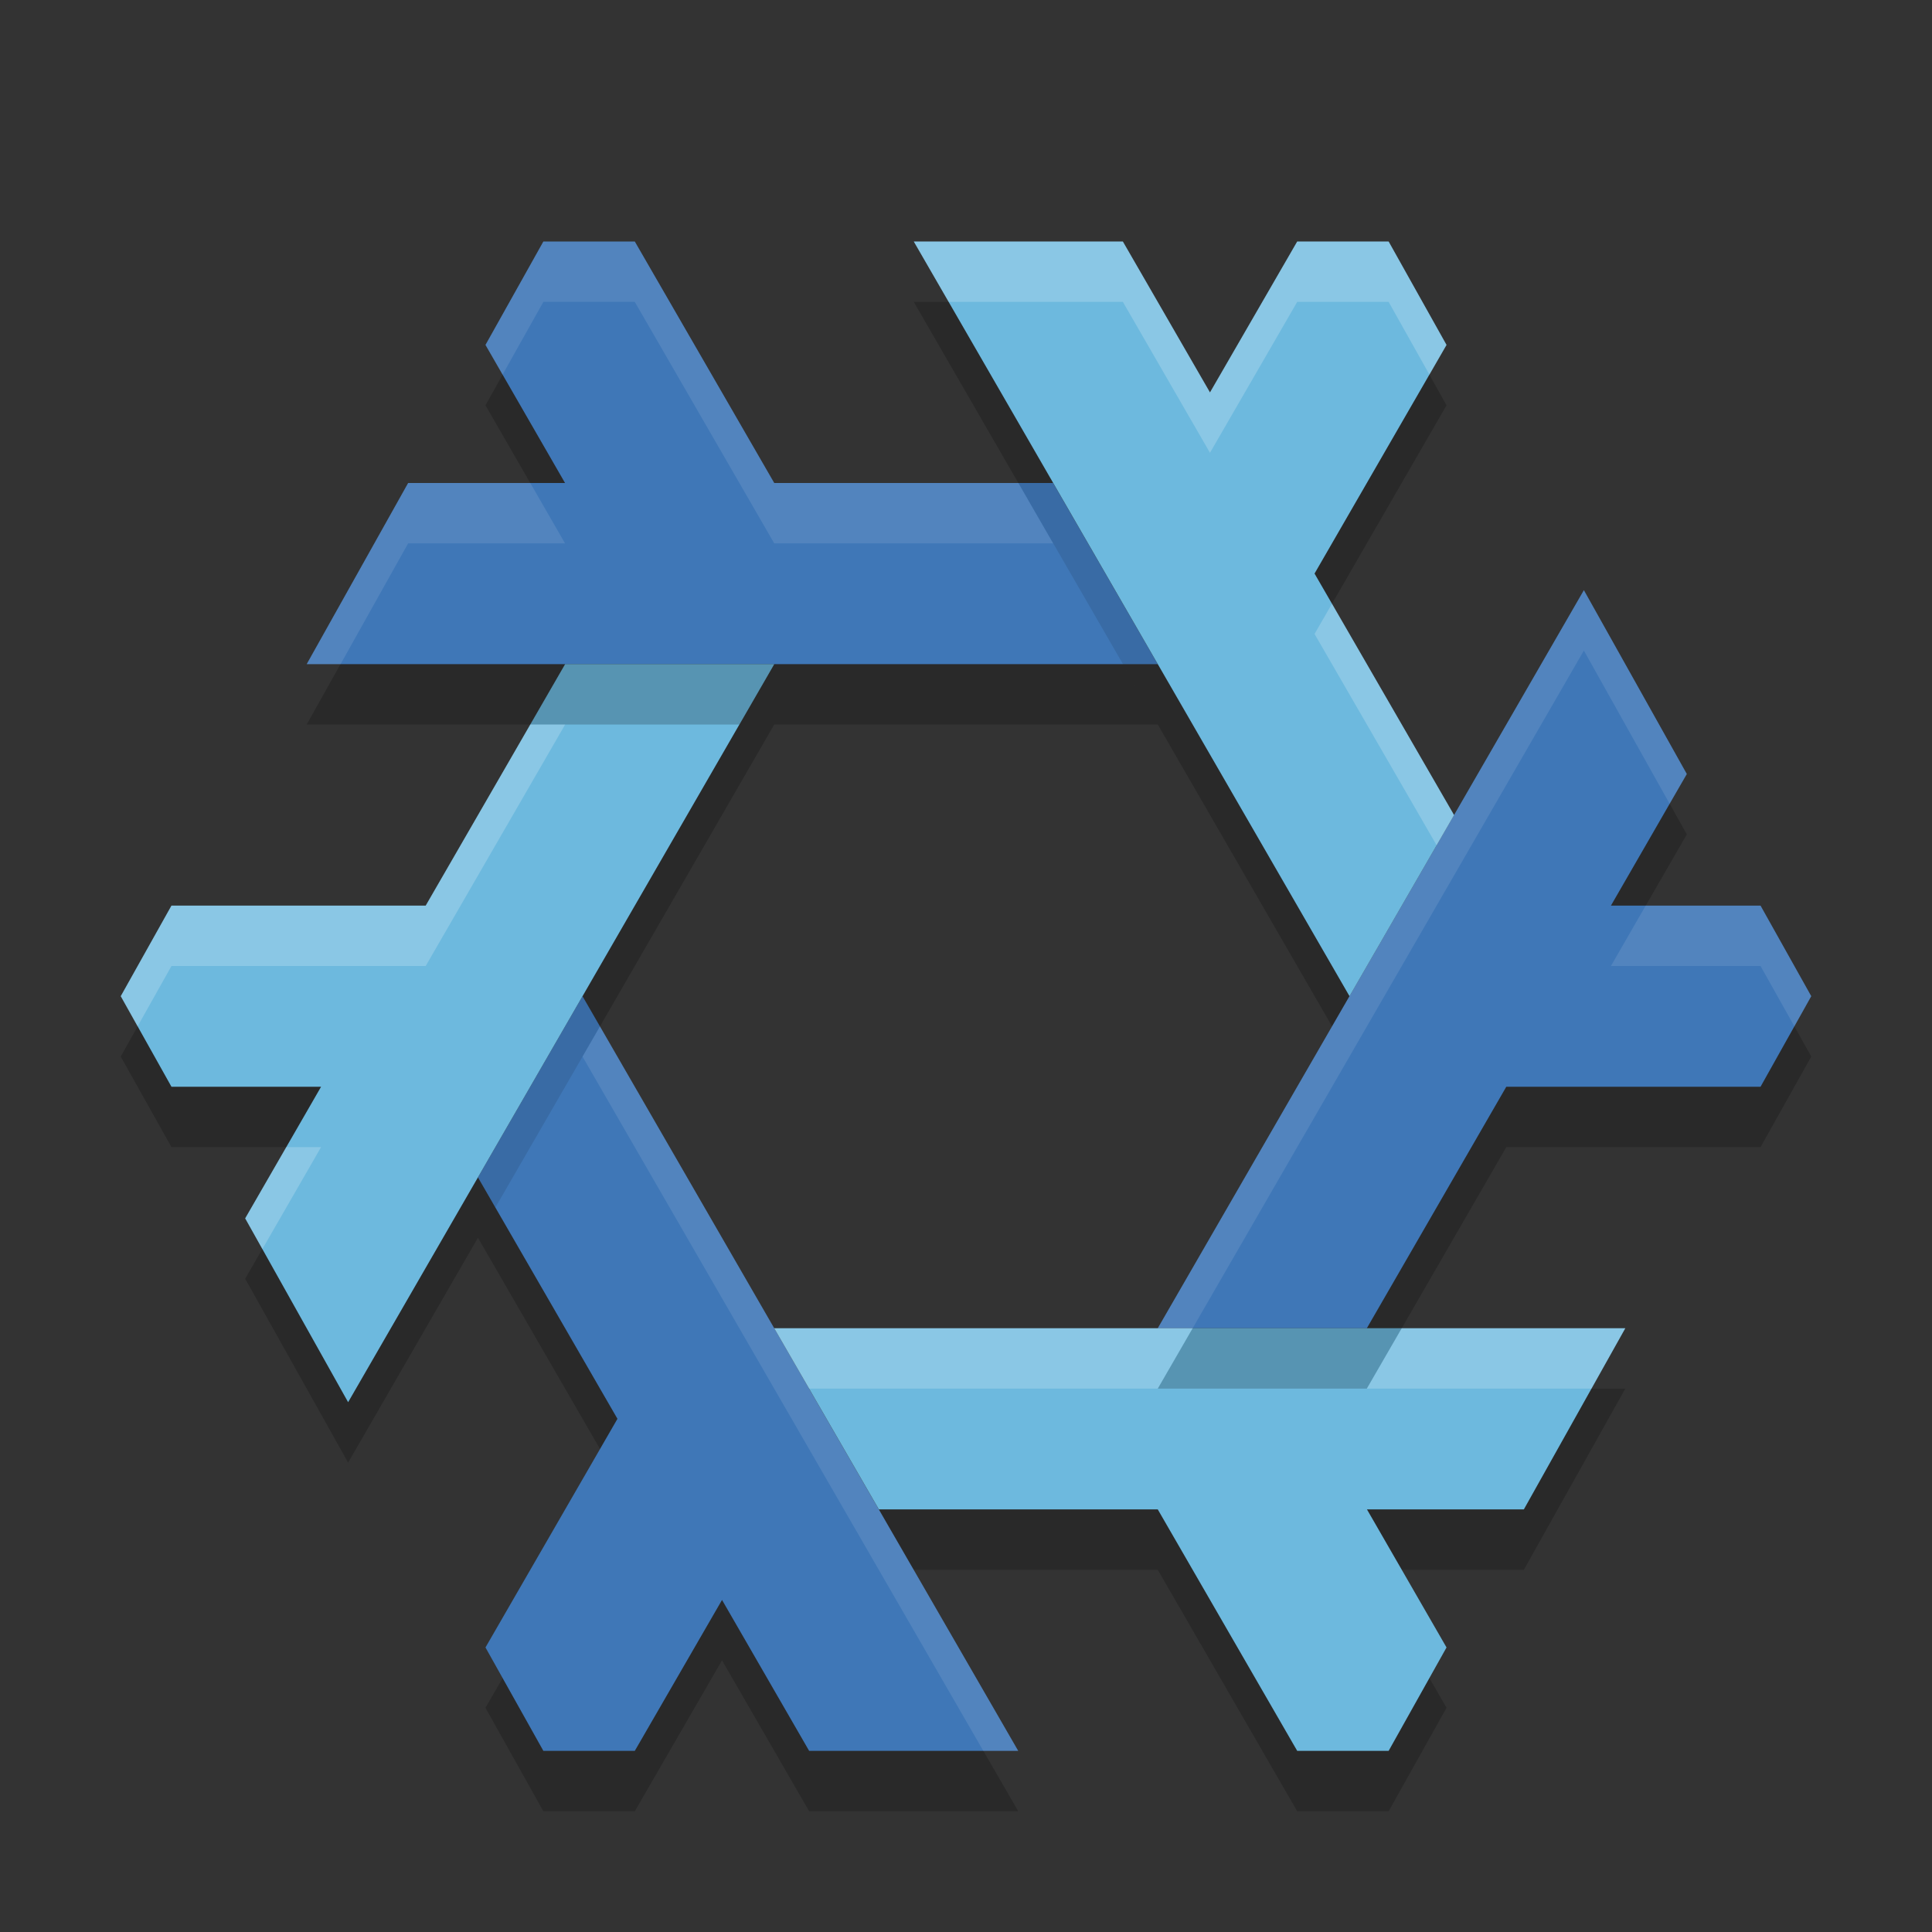 <svg xmlns="http://www.w3.org/2000/svg" width="32" height="32" version="1.1">
 <rect width="100%" height="100%" fill="#333333" stroke="none"/>
 <path style="opacity:0.2" d="M 12.824,23 14.557,26 H 19.176 L 21.486,30 H 23 L 23.959,28.287 22.641,26 H 25.24 L 26.92,23 Z M 9.361,12 7.051,16 H 2.84 L 2,17.5 2.84,19 H 5.318 L 4.061,21.18 5.766,24.225 12.824,12 Z M 24.084,14.5 21.773,10.5 23.959,6.713 23,5 H 21.486 L 20.041,7.5 18.598,5 H 15.135 L 22.352,17.5 M 26.234,10.775 19.176,23 H 22.639 L 24.949,19 H 29.16 L 30,17.5 29.16,16 H 26.682 L 27.939,13.82 Z M 9,5 8.041,6.713 9.359,9 H 6.76 L 5.08,12 H 19.176 L 17.443,9 H 12.824 L 10.514,5 Z M 9.648,17.5 7.916,20.5 10.227,24.5 8.041,28.287 9,30 H 10.514 L 11.959,27.5 13.402,30 H 16.865 Z"/>
 <path style="fill:#3f77b7" d="M 26.234,9.775 19.176,22 H 22.639 L 24.949,18 H 29.16 L 30,16.5 29.16,15 H 26.682 L 27.939,12.82 Z M 9,4 8.041,5.713 9.359,8 H 6.76 L 5.08,11 H 19.176 L 17.443,8 H 12.824 L 10.514,4 Z M 9.648,16.5 7.916,19.5 10.227,23.5 8.041,27.287 9,29 H 10.514 L 11.959,26.5 13.402,29 H 16.865 Z"/>
 <path style="fill:#6db9de" d="M 12.824,22 14.557,25 H 19.176 L 21.486,29 H 23 L 23.959,27.287 22.641,25 H 25.24 L 26.92,22 Z M 9.361,11 7.051,15 H 2.84 L 2,16.5 2.84,18 H 5.318 L 4.061,20.18 5.766,23.225 12.824,11 Z M 24.084,13.5 21.773,9.5 23.959,5.713 23,4 H 21.486 L 20.041,6.5 18.598,4 H 15.135 L 22.352,16.5"/>
 <path style="opacity:0.2" d="M 9.361 11 L 8.783 12 L 12.246 12 L 12.824 11 L 9.361 11 z M 19.754 22 L 19.176 23 L 22.639 23 L 23.217 22 L 19.754 22 z"/>
 <path style="opacity:0.1" d="M 16.867 8 L 18.6 11 L 19.176 11 L 17.443 8 L 16.867 8 z M 9.648 16.5 L 7.916 19.5 L 8.205 20 L 9.938 17 L 9.648 16.5 z"/>
 <path style="opacity:0.1;fill:#ffffff" d="M 9 4 L 8.041 5.713 L 8.324 6.205 L 9 5 L 10.514 5 L 12.824 9 L 17.443 9 L 16.867 8 L 12.824 8 L 10.514 4 L 9 4 z M 6.76 8 L 5.08 11 L 5.641 11 L 6.76 9 L 9.359 9 L 8.783 8 L 6.76 8 z M 26.234 9.775 L 19.176 22 L 19.754 22 L 26.234 10.775 L 27.654 13.312 L 27.939 12.82 L 26.234 9.775 z M 27.258 15 L 26.682 16 L 29.16 16 L 29.721 17 L 30 16.5 L 29.16 15 L 27.258 15 z M 9.938 17 L 9.648 17.5 L 16.287 29 L 16.865 29 L 9.938 17 z"/>
 <path style="opacity:0.2;fill:#ffffff" d="M 15.135 4 L 15.713 5 L 18.598 5 L 20.041 7.5 L 21.486 5 L 23 5 L 23.676 6.205 L 23.959 5.713 L 23 4 L 21.486 4 L 20.041 6.5 L 18.598 4 L 15.135 4 z M 22.062 10 L 21.773 10.5 L 23.795 14 L 24.084 13.5 L 22.062 10 z M 8.783 12 L 7.051 15 L 2.84 15 L 2 16.5 L 2.279 17 L 2.84 16 L 7.051 16 L 9.361 12 L 8.783 12 z M 4.742 19 L 4.061 20.18 L 4.346 20.688 L 5.318 19 L 4.742 19 z M 12.824 22 L 13.402 23 L 19.176 23 L 19.754 22 L 12.824 22 z M 23.217 22 L 22.639 23 L 26.359 23 L 26.92 22 L 23.217 22 z"/>
</svg>
